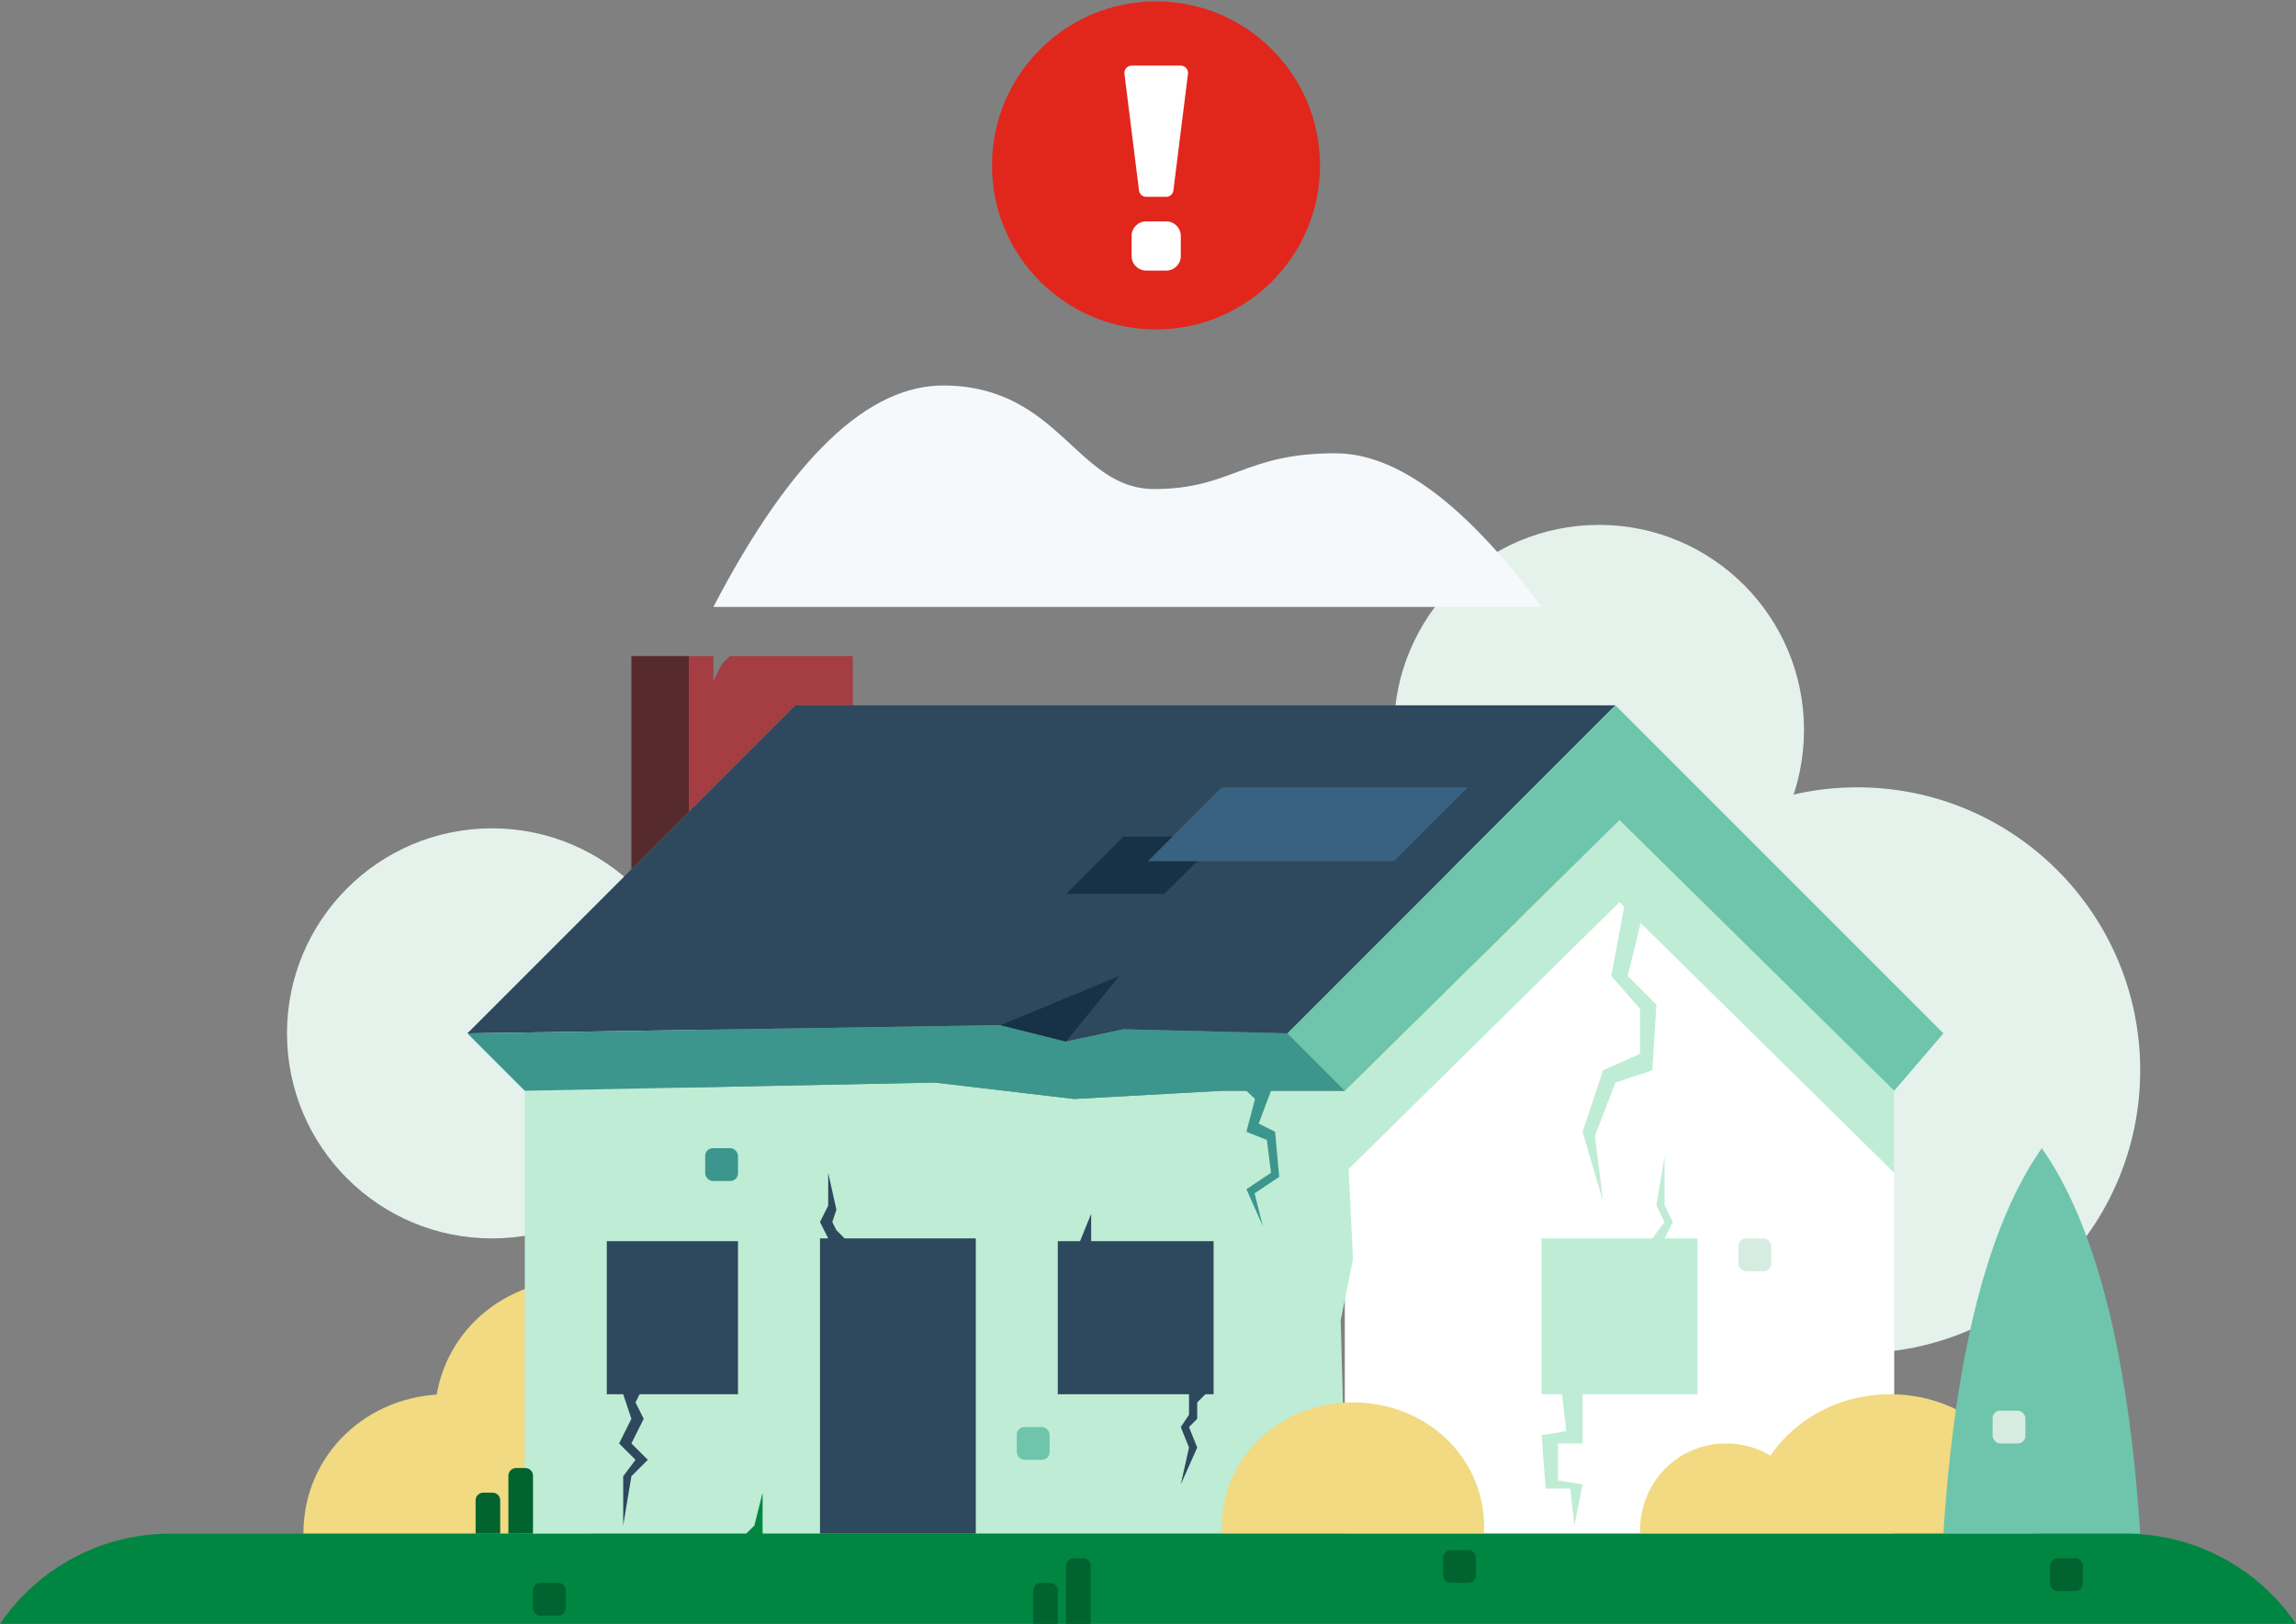 <?xml version="1.0" encoding="UTF-8"?>
<svg width="280px" height="198px" viewBox="0 0 280 198" version="1.1" xmlns="http://www.w3.org/2000/svg" xmlns:xlink="http://www.w3.org/1999/xlink">
    <rect x="0" y="0" width="280" height="198" fill="#808080" stroke="none"/>
    <title>Ilustratii/Excluderi 6 Cutremur</title>
    <g id="Cover" stroke="none" stroke-width="1" fill="none" fill-rule="evenodd">
        <g id="Icons-and-illustrations" transform="translate(-778, -1072)">
            <g id="Group" transform="translate(778, 1040)">
                <g id="Excluderi-6-Cutremur" transform="translate(0, 32)">
                    <circle id="Oval" fill="#E5F2EC" cx="226.5" cy="130.5" r="34.5"></circle>
                    <circle id="Oval" fill="#E5F2EC" cx="60" cy="126" r="25"></circle>
                    <circle id="Oval" fill="#E5F2EC" cx="195" cy="89" r="25"></circle>
                    <path d="M188,74 C178.561,55.893 169.159,46.894 159.794,47.001 C145.748,47.162 143.709,59.63 134.238,59.63 C124.768,59.63 123.208,55.197 112.015,55.275 C104.553,55.327 96.215,61.568 87,74 L188,74 Z" id="Path-28" fill="#F5F9FC" transform="translate(137.5, 60.5) scale(-1, 1) translate(-137.5, -60.5) "></path>
                    <path d="M54.5,170 C64.165,170 72,177.318 72,187 L72,187 L37,187 C37,177.318 44.835,170 54.5,170 Z" id="Combined-Shape" fill="#F1DA81"></path>
                    <path d="M70.5,156 C80.165,156 88,163.318 88,173 L88,173 L53,173 C53,163.318 60.835,156 70.5,156 Z" id="Combined-Shape" fill="#F1DA81"></path>
                    <polygon id="Rectangle" fill="#572A2C" points="77 80 84 80 84 99 77 106"></polygon>
                    <polygon id="Rectangle" fill="#A43E43" points="84 80 87 80 87 83 88.036 80.964 89 80 104 80 104 86 97 86 84 99"></polygon>
                    <polygon id="Rectangle" fill="#FFFFFF" transform="translate(197.5, 143.5) scale(-1, 1) translate(-197.5, -143.5) " points="164 133 197.5 100 231 133 231 187 164 187"></polygon>
                    <path d="M197.5,100 L231,133 L231,143 L200.079,112.54 L198.5,119 L202,122.5 L201.5,130.5 L197,132 L194.5,138.5 L195.5,146.5 L193,138 L195.5,130.5 L200,128.5 L200,123 L196.5,119 L198.07,110.562 L197.5,110 L164.465,142.542 L165,153.5 L163.5,161 L164.2,187 L64,187 L64,133 L114,132 L131,134 L149,133 L164,133 L197.5,100 Z M203,141 L203,147 L204,149 L203,151 L207,151 L207,170 L193,170 L193,176 L190,176 L190,180.5 L193,181 L192,186 L191.5,181.5 L188.5,181.5 L188,175 L191,174.5 L190.5,170 L188,170 L188,151 L201.5,151 L203,149 L202,147 L203,141 Z" id="Combined-Shape" fill="#BFECD5"></path>
                    <path d="M101,143 L102,147.5 L101.5,149 L102,150 L103,151 L119,151 L119,187 L100,187 L100,151 L101,151 L100,149 L101,147 L101,143 Z M90,151.333 L90,170 L78,170 L77.5,171 L78.5,173 L77,176 L79,178 L77,180 L76,186 L76,180 L77.5,178 L75.5,176 L77,173 L76,170 L74,170 L74,151.333 L90,151.333 Z M133.071,148 L133.071,151.333 L148,151.333 L148,170 L147,170 L146,171 L146,173 L145,174 L146,176.5 L144,181 L145,176.5 L144,174 L145,172.5 L145,170 L129,170 L129,151.333 L131.714,151.333 L133.071,148 Z M197,86 L157,126 L137,125.5 L130,127 L122,125 L57,126 L97,86 L197,86 Z" id="Combined-Shape" fill="#2E485D"></path>
                    <polygon id="Rectangle" fill="#3C968D" points="57 126 122 125 130 127 137 125.5 157 126 164 133 155 133 153.5 137 155.5 138 156 143.5 153 145.5 154 149.5 152 145 155 143 154.5 139 152 138 153.05 134 152 133 149 133 131 134 114 132 64 133"></polygon>
                    <path d="M136.5,119 L130,127 L122,125 L136.5,119 Z M149,102 L142,109 L130,109 L137,102 L149,102 Z" id="Combined-Shape" fill="#173247"></path>
                    <polygon id="Rectangle" fill="#396282" points="149 96 179 96 170 105 140 105"></polygon>
                    <polygon id="Path-29" fill="#6EC5AB" points="157 126 197 86 237 126 231 133 197.5 100 164 133"></polygon>
                    <path d="M230.5,170 C240.165,170 248,177.318 248,187 L248,187 L213,187 C213,177.318 220.835,170 230.5,170 Z" id="Combined-Shape" fill="#F1DA81"></path>
                    <path d="M210.5,176 C216.299,176 221,180.617 221,186.725 C221,186.817 220.999,186.909 220.996,187.001 L200.004,187.001 C200.001,186.909 200,186.817 200,186.725 C200,180.617 204.701,176 210.5,176 Z" id="Combined-Shape" fill="#F1DA81"></path>
                    <path d="M165,171 C173.837,171 181,177.566 181,186.253 C181,186.503 180.992,186.752 180.976,186.999 L149.024,186.999 C149.008,186.752 149,186.503 149,186.253 C149,177.566 156.163,171 165,171 Z" id="Combined-Shape" fill="#F1DA81"></path>
                    <path d="M237,187 C238.411,165.086 242.443,149.334 249,140 C255.557,149.334 259.589,165.086 261,187 L237,187 Z" id="Path" fill="#6EC5AB"></path>
                    <rect id="Rectangle" fill="#6EC5AB" x="124" y="174" width="4" height="4" rx="0.933"></rect>
                    <path d="M62.933,179 L64.067,179 C64.582,179 65,179.418 65,179.933 L65,187 L65,187 L62,187 L62,179.933 C62,179.418 62.418,179 62.933,179 Z" id="Rectangle" fill="#006330"></path>
                    <path d="M58.933,182 L60.067,182 C60.582,182 61,182.418 61,182.933 L61,187 L61,187 L58,187 L58,182.933 C58,182.418 58.418,182 58.933,182 Z" id="Rectangle" fill="#006330"></path>
                    <rect id="Rectangle" fill="#3C968D" x="86" y="140" width="4" height="4" rx="0.933"></rect>
                    <rect id="Rectangle" fill="#D7ECE1" x="212" y="151" width="4" height="4" rx="0.933"></rect>
                    <rect id="Rectangle" fill="#D7ECE1" x="243" y="172" width="4" height="4" rx="0.933"></rect>
                    <g id="Icon/Warning" transform="translate(120, 0)">
                        <circle id="🍎-Culoare" fill="#E1261C" cx="20.977" cy="20.171" r="20"></circle>
                        <path d="M22.226,26.993 C23.206,26.993 24,27.787 24,28.767 L24,31.22 C24,32.199 23.206,32.993 22.226,32.993 L19.774,32.993 C18.794,32.993 18,32.199 18,31.22 L18,28.767 C18,27.787 18.794,26.993 19.774,26.993 L22.226,26.993 Z M23.996,8 C24.032,8 24.069,8.002 24.106,8.007 C24.592,8.068 24.936,8.511 24.876,8.997 L24.876,8.997 L23.097,23.223 C23.042,23.667 22.665,24 22.217,24 L22.217,24 L19.783,24 C19.336,24 18.959,23.667 18.903,23.223 L18.903,23.223 L17.125,8.997 C17.12,8.96 17.118,8.924 17.118,8.887 C17.118,8.397 17.515,8 18.005,8 L18.005,8 Z" id="Combined-Shape" fill="#FFFFFF"></path>
                    </g>
                    <path d="M20.761,187 L91,187 L91,187 L92,186 L93,182 L93,187 L259.239,187 C267.554,187 275.33,191.12 280,198 L280,198 L280,198 L0,198 C4.67,191.12 12.446,187 20.761,187 Z" id="Rectangle" fill="#008641"></path>
                    <path d="M132.067,190 C132.582,190 133,190.418 133,190.933 L133,198 L130,198 L130,190.933 C130,190.418 130.418,190 130.933,190 L132.067,190 Z M128.067,193 C128.582,193 129,193.418 129,193.933 L129,198 L126,198 L126,193.933 C126,193.418 126.418,193 126.933,193 L128.067,193 Z M68.067,193 C68.582,193 69,193.418 69,193.933 L69,196.067 C69,196.582 68.582,197 68.067,197 L65.933,197 C65.418,197 65,196.582 65,196.067 L65,193.933 C65,193.418 65.418,193 65.933,193 L68.067,193 Z M253.067,190 C253.582,190 254,190.418 254,190.933 L254,193.067 C254,193.582 253.582,194 253.067,194 L250.933,194 C250.418,194 250,193.582 250,193.067 L250,190.933 C250,190.418 250.418,190 250.933,190 L253.067,190 Z M179.067,189 C179.582,189 180,189.418 180,189.933 L180,192.067 C180,192.582 179.582,193 179.067,193 L176.933,193 C176.418,193 176,192.582 176,192.067 L176,189.933 C176,189.418 176.418,189 176.933,189 L179.067,189 Z" id="Combined-Shape" fill="#006330"></path>
                </g>
            </g>
        </g>
    </g>
</svg>